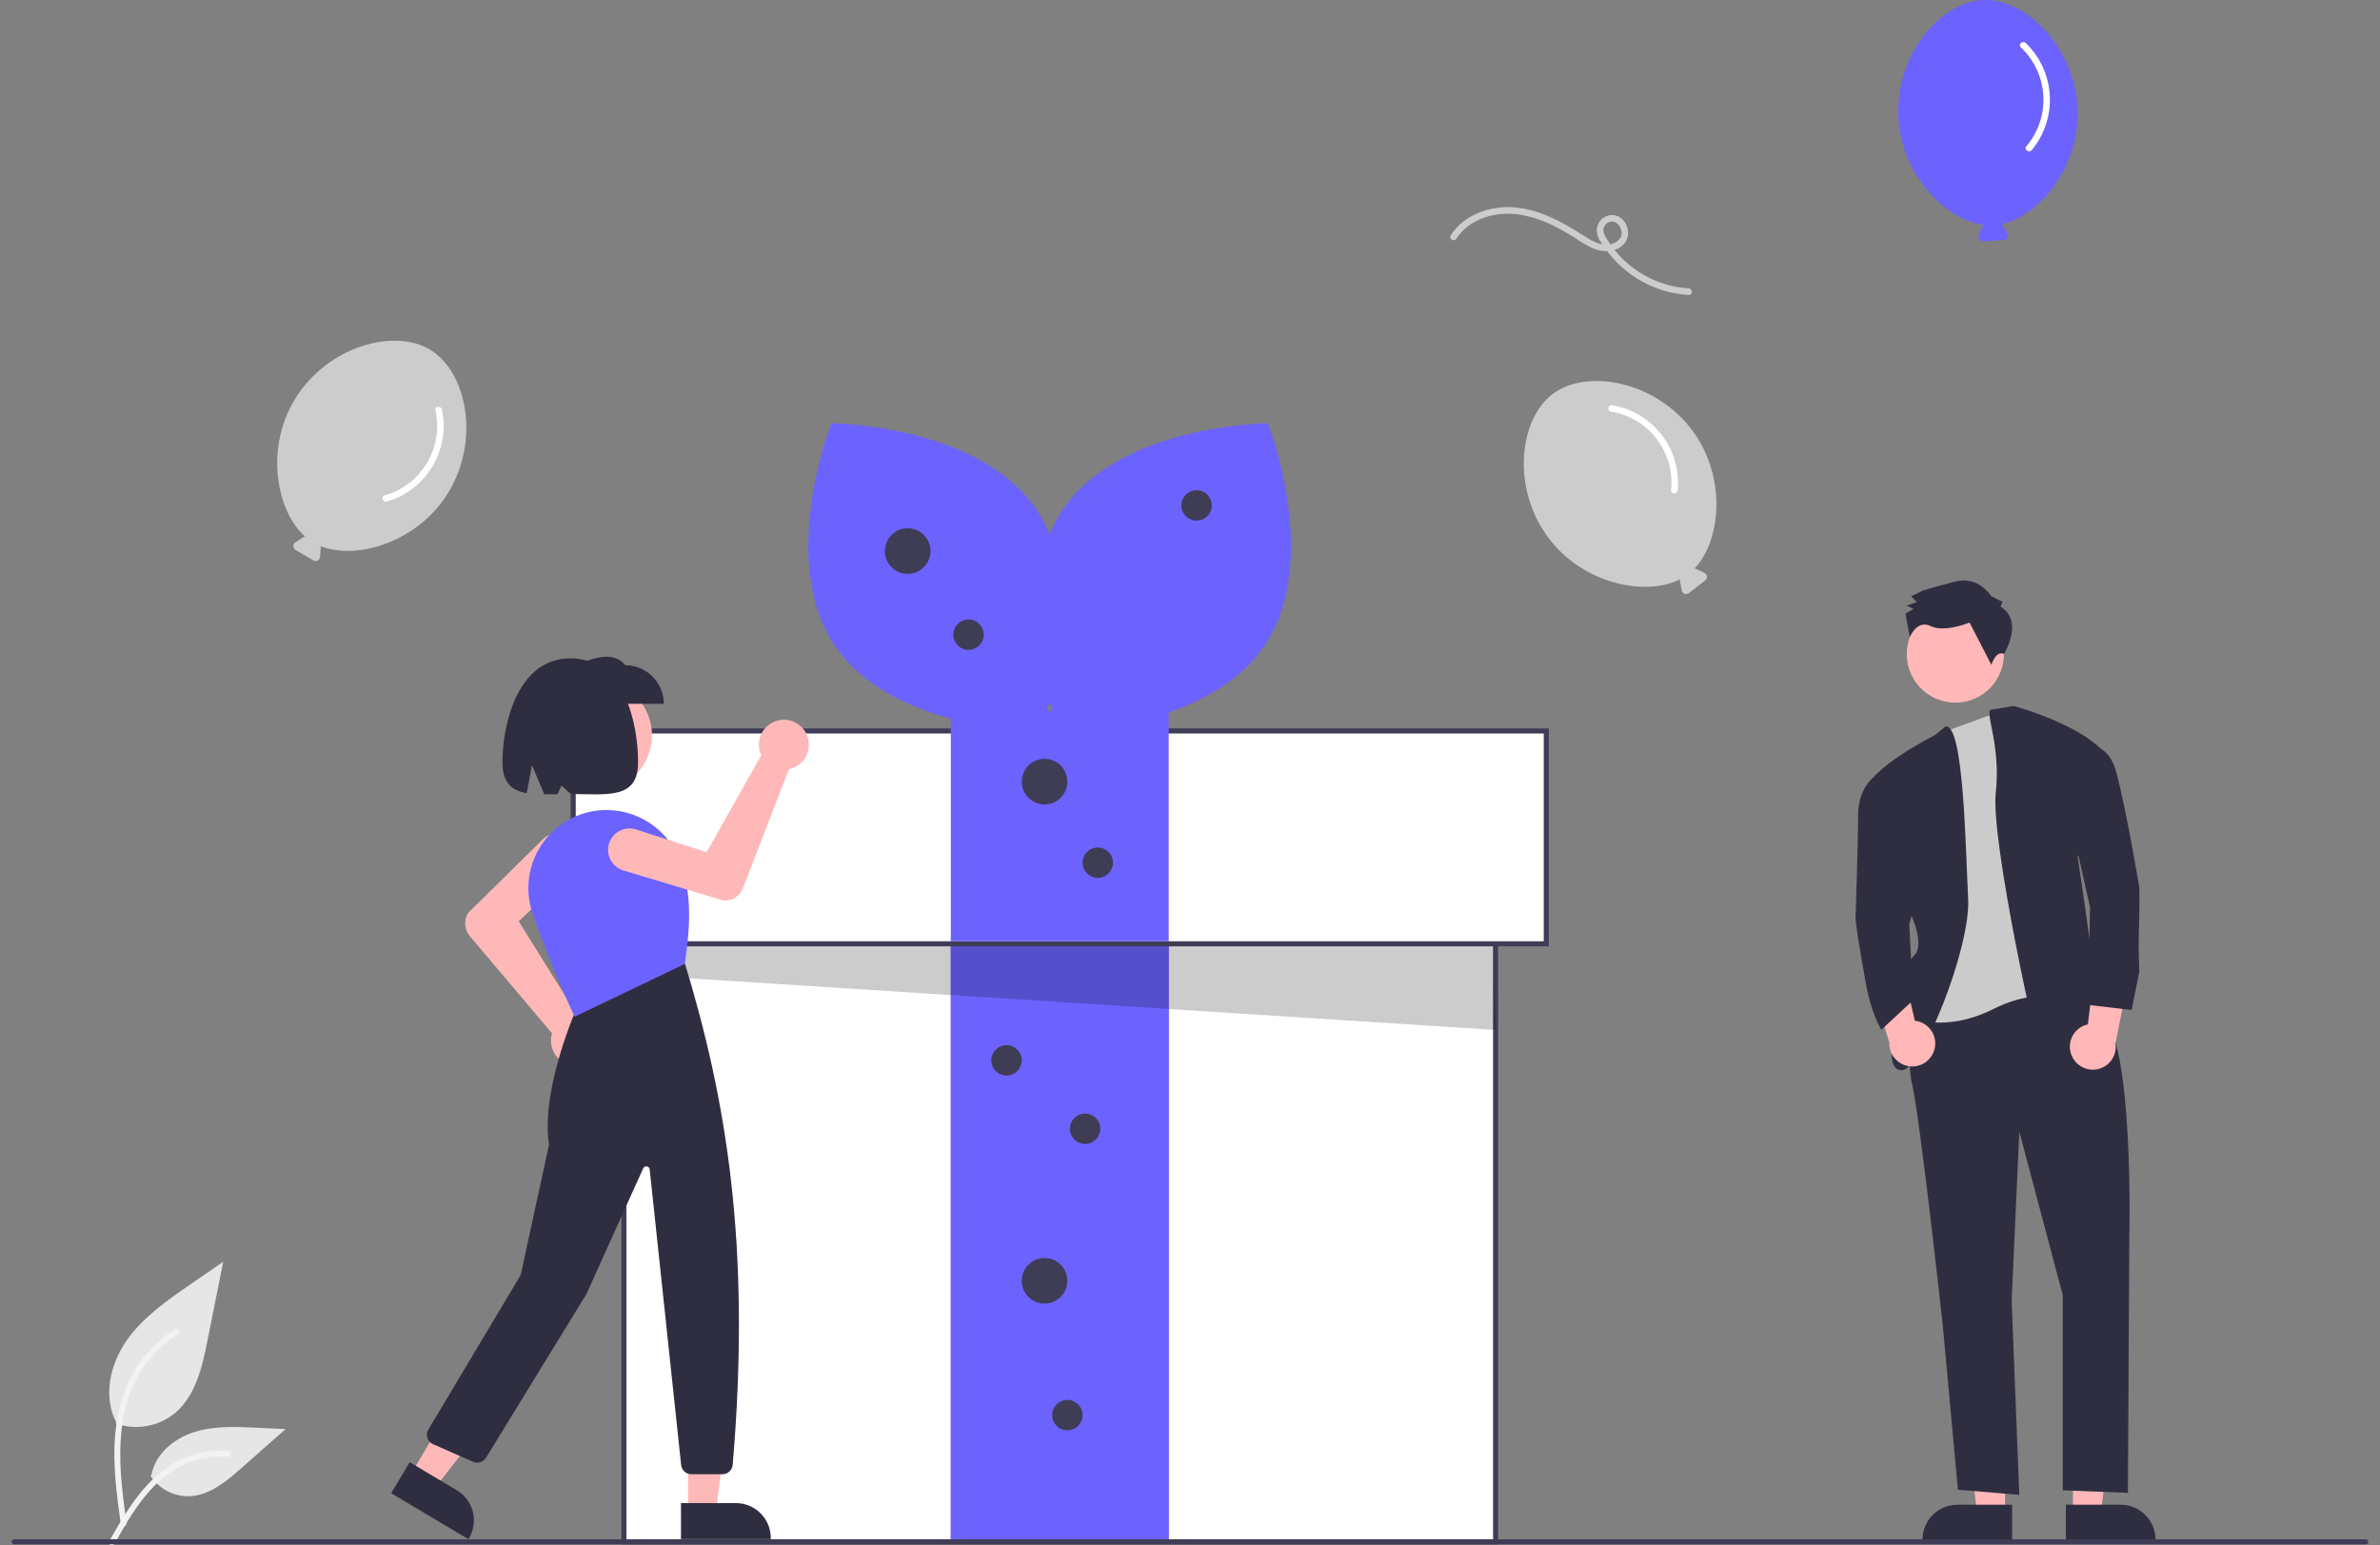 <svg  viewBox="0 0 154 100" fill="none" xmlns="http://www.w3.org/2000/svg">
<rect x="0" y="0" width="154" height="100" fill="#808080" stroke="none"/>
<g id="undraw_gift_re_qr17 (1) 1" clip-path="url(#clip0_584_4683)">
<path id="Path 438" d="M7.488 92.115C8.131 92.341 8.822 92.398 9.493 92.279C10.165 92.161 10.794 91.872 11.322 91.439C12.664 90.312 13.086 88.456 13.428 86.737L14.441 81.651L12.32 83.112C10.794 84.162 9.234 85.246 8.178 86.768C7.122 88.289 6.661 90.366 7.509 92.013" fill="#E6E6E6"/>
<path id="Path 439" d="M7.815 98.626C7.548 96.681 7.273 94.71 7.461 92.744C7.628 90.998 8.16 89.293 9.245 87.894C9.821 87.153 10.521 86.519 11.315 86.018C11.522 85.888 11.712 86.216 11.506 86.346C10.133 87.214 9.07 88.496 8.472 90.007C7.812 91.687 7.706 93.518 7.819 95.303C7.888 96.382 8.034 97.454 8.181 98.525C8.193 98.574 8.185 98.625 8.161 98.668C8.136 98.711 8.096 98.744 8.049 98.758C8 98.772 7.948 98.765 7.905 98.74C7.861 98.715 7.829 98.674 7.815 98.626L7.815 98.626Z" fill="#F2F2F2"/>
<path id="Path 442" d="M9.737 95.505C10.013 95.924 10.392 96.266 10.838 96.496C11.284 96.726 11.782 96.838 12.284 96.82C13.573 96.759 14.648 95.859 15.615 95.005L18.477 92.478L16.583 92.387C15.221 92.322 13.824 92.261 12.527 92.681C11.229 93.102 10.033 94.112 9.796 95.455" fill="#E6E6E6"/>
<path id="Path 443" d="M7.06 99.744C8.346 97.47 9.837 94.942 12.501 94.134C13.242 93.91 14.018 93.83 14.789 93.898C15.032 93.919 14.972 94.293 14.729 94.272C13.437 94.165 12.147 94.506 11.077 95.239C10.047 95.939 9.246 96.914 8.567 97.947C8.152 98.58 7.779 99.24 7.407 99.899C7.288 100.11 6.94 99.957 7.06 99.744Z" fill="#F2F2F2"/>
<path id="Vector" d="M96.775 51.727H40.37V99.769H96.775V51.727Z" fill="white"/>
<path id="Vector_2" d="M96.939 99.934H40.206V51.563H96.939V99.934ZM40.534 99.606H96.611V51.891H40.534V99.606Z" fill="#3F3D56"/>
<path id="Vector_3" d="M75.623 61.073H61.522V99.77H75.623V61.073Z" fill="#6C63FF"/>
<path id="Vector_4" d="M75.623 61.073H61.522V99.77H75.623V61.073Z" fill="#6C63FF"/>
<path id="Vector_5" opacity="0.2" d="M40.534 55.252V63.047L96.775 66.648L96.609 57.03L40.534 55.252Z" fill="black"/>
<path id="Vector_6" d="M100.054 47.3H37.09V61.073H100.054V47.3Z" fill="white"/>
<path id="Vector_7" d="M100.218 61.237H36.926V47.136H100.218V61.237ZM37.254 60.909H99.89V47.464H37.254V60.909Z" fill="#3F3D56"/>
<path id="Vector_8" d="M75.623 45.988H61.522V60.909H75.623V45.988Z" fill="#6C63FF"/>
<path id="Vector_9" d="M67.063 32.978C70.785 38.496 67.278 47.37 67.278 47.37C67.278 47.37 57.736 47.299 54.013 41.781C50.291 36.263 53.798 27.389 53.798 27.389C53.798 27.389 63.34 27.46 67.063 32.978Z" fill="#6C63FF"/>
<path id="Vector_10" d="M68.77 32.978C65.048 38.496 68.555 47.37 68.555 47.37C68.555 47.37 78.097 47.299 81.82 41.781C85.542 36.263 82.035 27.389 82.035 27.389C82.035 27.389 72.493 27.46 68.77 32.978Z" fill="#6C63FF"/>
<path id="Vector_11" d="M58.734 37.134C59.549 37.134 60.21 36.473 60.21 35.658C60.21 34.843 59.549 34.182 58.734 34.182C57.919 34.182 57.259 34.843 57.259 35.658C57.259 36.473 57.919 37.134 58.734 37.134Z" fill="#3F3D56"/>
<path id="Vector_12" d="M67.589 52.055C68.404 52.055 69.064 51.394 69.064 50.579C69.064 49.764 68.404 49.103 67.589 49.103C66.774 49.103 66.113 49.764 66.113 50.579C66.113 51.394 66.774 52.055 67.589 52.055Z" fill="#3F3D56"/>
<path id="Vector_13" d="M67.589 84.357C68.404 84.357 69.064 83.696 69.064 82.881C69.064 82.066 68.404 81.405 67.589 81.405C66.774 81.405 66.113 82.066 66.113 82.881C66.113 83.696 66.774 84.357 67.589 84.357Z" fill="#3F3D56"/>
<path id="Vector_14" d="M62.669 42.053C63.213 42.053 63.653 41.612 63.653 41.069C63.653 40.525 63.213 40.085 62.669 40.085C62.126 40.085 61.686 40.525 61.686 41.069C61.686 41.612 62.126 42.053 62.669 42.053Z" fill="#3F3D56"/>
<path id="Vector_15" d="M77.427 33.69C77.97 33.69 78.41 33.25 78.41 32.706C78.41 32.163 77.97 31.723 77.427 31.723C76.883 31.723 76.443 32.163 76.443 32.706C76.443 33.25 76.883 33.69 77.427 33.69Z" fill="#3F3D56"/>
<path id="Vector_16" d="M71.032 56.81C71.575 56.81 72.016 56.369 72.016 55.826C72.016 55.283 71.575 54.842 71.032 54.842C70.489 54.842 70.048 55.283 70.048 55.826C70.048 56.369 70.489 56.81 71.032 56.81Z" fill="#3F3D56"/>
<path id="Vector_17" d="M65.129 69.6C65.672 69.6 66.113 69.159 66.113 68.616C66.113 68.072 65.672 67.632 65.129 67.632C64.586 67.632 64.145 68.072 64.145 68.616C64.145 69.159 64.586 69.6 65.129 69.6Z" fill="#3F3D56"/>
<path id="Vector_18" d="M70.212 74.027C70.755 74.027 71.196 73.586 71.196 73.043C71.196 72.499 70.755 72.059 70.212 72.059C69.669 72.059 69.228 72.499 69.228 73.043C69.228 73.586 69.669 74.027 70.212 74.027Z" fill="#3F3D56"/>
<path id="Vector_19" d="M69.064 92.555C69.608 92.555 70.048 92.115 70.048 91.571C70.048 91.028 69.608 90.587 69.064 90.587C68.521 90.587 68.081 91.028 68.081 91.571C68.081 92.115 68.521 92.555 69.064 92.555Z" fill="#3F3D56"/>
<path id="Vector_20" d="M129.738 97.958L127.939 97.958L127.083 91.018L129.738 91.018L129.738 97.958Z" fill="#FFB7B7"/>
<path id="Vector_21" d="M130.197 99.702L124.395 99.702V99.629C124.395 99.03 124.633 98.456 125.057 98.032C125.48 97.609 126.055 97.371 126.653 97.371L130.197 97.371L130.197 99.702Z" fill="#2F2E41"/>
<path id="Vector_22" d="M134.133 97.958L135.932 97.958L136.788 91.018L134.132 91.018L134.133 97.958Z" fill="#FFB7B7"/>
<path id="Vector_23" d="M133.674 97.371L137.217 97.371C137.816 97.371 138.391 97.609 138.814 98.032C139.238 98.456 139.475 99.03 139.476 99.629V99.702L133.674 99.702L133.674 97.371Z" fill="#2F2E41"/>
<path id="Vector_24" d="M129.338 43.723C130.111 42.168 129.477 40.281 127.921 39.508C126.366 38.735 124.478 39.369 123.705 40.925C122.933 42.48 123.567 44.368 125.123 45.141C126.678 45.913 128.565 45.279 129.338 43.723Z" fill="#FFB7B7"/>
<path id="Vector_25" d="M124.206 63.959C124.206 63.959 123.213 68.096 123.71 70.083C124.206 72.069 125.696 85.641 125.696 85.641L126.689 96.4L130.661 96.731L130.165 84.152L130.661 73.228L133.475 83.821V96.438L137.688 96.603L137.779 80.179C137.779 80.179 138.11 67.269 135.958 65.614C133.806 63.959 133.475 63.627 133.475 63.627L124.206 63.959Z" fill="#2F2E41"/>
<path id="Vector_26" d="M130.203 45.752L133.972 47.738L134.468 64.952C134.468 64.952 132.317 63.627 129.006 65.283C125.696 66.938 123.544 65.779 123.544 65.779L125.53 58.331L124.703 48.4L125.886 47.325L130.203 45.752Z" fill="#CBCBCB"/>
<path id="Vector_27" d="M125.887 47.013L125.199 47.573C125.199 47.573 120.896 49.724 120.73 51.214L123.71 59.324C123.71 59.324 124.537 61.145 123.875 61.807C123.213 62.469 122.551 64.124 122.716 64.952C122.882 65.78 121.723 69.255 123.047 69.255C124.372 69.255 127.516 61.311 127.351 58.166C127.185 55.021 127.071 46.783 125.887 47.013Z" fill="#2F2E41"/>
<path id="Vector_28" d="M128.78 45.938L130.296 45.686C130.296 45.686 135.924 47.176 136.751 49.658L134.434 55.452C134.434 55.452 136.089 66.045 135.593 66.045H135.096C135.096 66.045 136.42 67.038 135.593 67.369C134.765 67.7 132.779 70.348 132.282 69.19C131.786 68.031 128.806 54.293 129.137 51.314C129.468 48.334 128.486 46.25 128.78 45.938Z" fill="#2F2E41"/>
<path id="Vector_29" d="M129.438 39.245L129.585 38.949L128.844 38.58C128.844 38.58 128.027 37.25 126.547 37.624C125.068 37.998 124.402 38.221 124.402 38.221L123.663 38.593L124.034 38.963L123.368 39.186L123.813 39.407L123.295 39.705L123.574 41.229C123.574 41.229 124.036 40.073 124.926 40.515C125.815 40.957 127.442 40.286 127.442 40.286L128.855 43.022C128.855 43.022 129.147 42.063 129.667 42.319C129.667 42.319 130.995 40.203 129.438 39.245Z" fill="#2F2E41"/>
<path id="Vector_30" d="M134.042 68.289C133.96 68.089 133.923 67.874 133.933 67.659C133.944 67.443 134.001 67.232 134.102 67.041C134.202 66.851 134.344 66.684 134.515 66.554C134.687 66.423 134.886 66.332 135.097 66.287L135.734 61.081L137.81 62.847L136.886 67.519C136.939 67.879 136.859 68.245 136.659 68.549C136.46 68.853 136.157 69.073 135.806 69.168C135.455 69.263 135.082 69.225 134.757 69.064C134.432 68.901 134.177 68.626 134.042 68.289Z" fill="#FFB7B7"/>
<path id="Vector_31" d="M125.162 67.931C125.222 67.723 125.236 67.506 125.203 67.292C125.17 67.079 125.091 66.876 124.97 66.697C124.85 66.518 124.692 66.367 124.507 66.255C124.323 66.144 124.116 66.075 123.901 66.052L122.716 60.943L120.838 62.919L122.252 67.467C122.238 67.83 122.357 68.186 122.587 68.467C122.817 68.748 123.143 68.934 123.501 68.992C123.86 69.049 124.227 68.972 124.533 68.777C124.84 68.581 125.063 68.28 125.162 67.931Z" fill="#FFB7B7"/>
<path id="Vector_32" d="M134.122 48.31C134.122 48.31 136.273 47.482 136.936 49.965C137.598 52.448 138.425 57.413 138.425 57.413C138.466 60.174 138.32 60.174 138.425 62.875L137.929 65.358L135.115 65.027L135.238 58.707L133.791 52.282L134.122 48.31Z" fill="#2F2E41"/>
<path id="Vector_33" d="M122.22 50.221L121.2 50.33C121.2 50.33 120.234 51.048 120.234 52.703C120.234 54.359 120.068 59.324 120.068 59.324C120.068 59.324 119.974 59.44 120.73 63.628C121.099 65.669 121.735 66.632 121.735 66.632L123.79 64.724L123.544 59.821L124.206 57.172L122.22 50.221Z" fill="#2F2E41"/>
<path id="Vector_34" d="M153.081 99.933H0.919C0.875 99.933 0.833 99.916 0.803 99.885C0.772 99.855 0.755 99.813 0.755 99.769C0.755 99.726 0.772 99.684 0.803 99.653C0.833 99.623 0.875 99.606 0.919 99.606H153.081C153.125 99.606 153.167 99.623 153.197 99.653C153.228 99.684 153.245 99.726 153.245 99.769C153.245 99.813 153.228 99.855 153.197 99.885C153.167 99.916 153.125 99.933 153.081 99.933Z" fill="#3F3D56"/>
<path id="Vector_35" d="M38.574 51.196C40.569 51.196 42.186 49.579 42.186 47.584C42.186 45.59 40.569 43.973 38.574 43.973C36.579 43.973 34.962 45.59 34.962 47.584C34.962 49.579 36.579 51.196 38.574 51.196Z" fill="#FFB8B8"/>
<path id="Vector_36" d="M37.27 68.957C37.224 68.957 37.178 68.954 37.133 68.95C36.906 68.931 36.685 68.865 36.485 68.755C36.286 68.644 36.112 68.493 35.975 68.311C35.837 68.129 35.74 67.92 35.69 67.698C35.639 67.476 35.636 67.245 35.681 67.022C35.691 66.97 35.704 66.918 35.72 66.868L30.389 60.563C30.216 60.356 30.113 60.099 30.098 59.829C30.082 59.559 30.154 59.291 30.302 59.065L30.312 59.054L35.11 54.322C35.372 54.064 35.726 53.92 36.094 53.923C36.462 53.925 36.813 54.074 37.072 54.336C37.33 54.598 37.473 54.952 37.471 55.32C37.468 55.688 37.32 56.039 37.058 56.298C37.052 56.303 37.046 56.309 37.039 56.315L33.564 59.619L37.369 65.725C37.441 65.729 37.513 65.738 37.583 65.752C37.977 65.83 38.327 66.052 38.566 66.375C38.805 66.697 38.916 67.097 38.877 67.496C38.838 67.895 38.652 68.266 38.355 68.536C38.058 68.806 37.671 68.956 37.27 68.957Z" fill="#FFB8B8"/>
<path id="Vector_37" d="M44.522 97.852H46.325L47.183 90.898L44.522 90.899L44.522 97.852Z" fill="#FFB8B8"/>
<path id="Vector_38" d="M44.063 97.264L47.613 97.264C48.213 97.264 48.789 97.502 49.213 97.926C49.638 98.351 49.876 98.926 49.876 99.526V99.6L44.063 99.6L44.063 97.264Z" fill="#2F2E41"/>
<path id="Vector_39" d="M26.603 95.36L28.152 96.282L32.447 90.746L30.16 89.385L26.603 95.36Z" fill="#FFB8B8"/>
<path id="Vector_40" d="M26.509 94.619L29.56 96.435C30.075 96.742 30.448 97.241 30.595 97.823C30.743 98.405 30.653 99.021 30.346 99.537L30.309 99.6L25.314 96.626L26.509 94.619Z" fill="#2F2E41"/>
<path id="Vector_41" d="M46.751 95.396H44.732C44.569 95.396 44.411 95.336 44.289 95.227C44.168 95.117 44.091 94.967 44.074 94.804L42.039 75.673C42.033 75.625 42.013 75.579 41.979 75.544C41.946 75.509 41.902 75.486 41.854 75.478C41.806 75.471 41.757 75.479 41.715 75.502C41.672 75.525 41.638 75.561 41.618 75.605L37.947 83.736L31.446 94.335C31.362 94.471 31.232 94.572 31.079 94.62C30.927 94.668 30.762 94.659 30.616 94.595L28.019 93.452C27.933 93.415 27.856 93.359 27.793 93.289C27.73 93.219 27.683 93.137 27.655 93.048C27.626 92.958 27.617 92.864 27.628 92.771C27.638 92.678 27.669 92.588 27.717 92.507L33.693 82.501L35.525 74.071C34.949 70.415 37.42 64.979 37.445 64.925L37.457 64.898L44.264 62.238L44.298 62.28C46.983 71.089 48.618 80.569 47.41 94.79C47.395 94.955 47.32 95.108 47.198 95.221C47.076 95.333 46.916 95.395 46.751 95.396Z" fill="#2F2E41"/>
<path id="Vector_42" d="M37.183 65.789L37.151 65.723C37.136 65.691 35.623 62.499 34.456 59.087C34.232 58.427 34.147 57.728 34.207 57.034C34.267 56.34 34.471 55.665 34.805 55.054C35.144 54.436 35.607 53.895 36.165 53.466C36.724 53.036 37.365 52.728 38.049 52.559C39.237 52.275 40.487 52.426 41.572 52.986C42.657 53.546 43.505 54.477 43.961 55.61C44.887 57.924 44.592 60.394 44.314 62.337L44.309 62.376L44.273 62.393L37.183 65.789Z" fill="#6C63FF"/>
<path id="Vector_43" d="M42.953 45.544H37.218V43.044C38.477 42.544 39.709 42.119 40.453 43.044C41.116 43.044 41.752 43.307 42.221 43.776C42.69 44.245 42.953 44.881 42.953 45.544Z" fill="#2F2E41"/>
<path id="Vector_44" d="M36.9 42.603C33.472 42.603 32.512 46.901 32.512 49.325C32.512 50.677 33.123 51.161 34.084 51.325L34.424 49.515L35.219 51.402C35.489 51.404 35.772 51.398 36.066 51.393L36.336 50.838L36.936 51.383C39.343 51.387 41.288 51.738 41.288 49.325C41.288 46.901 40.447 42.603 36.9 42.603Z" fill="#2F2E41"/>
<path id="Vector_45" d="M52.14 47.413C52.162 47.453 52.182 47.494 52.201 47.536C52.293 47.744 52.34 47.97 52.339 48.198C52.338 48.426 52.289 48.651 52.195 48.859C52.101 49.066 51.964 49.252 51.793 49.403C51.623 49.554 51.422 49.667 51.204 49.735C51.154 49.751 51.102 49.764 51.05 49.774L48.073 57.475C47.975 57.727 47.798 57.94 47.569 58.083C47.339 58.226 47.07 58.292 46.801 58.27L46.786 58.267L40.333 56.324C39.981 56.218 39.686 55.976 39.512 55.652C39.338 55.328 39.3 54.949 39.406 54.597C39.512 54.245 39.754 53.949 40.077 53.775C40.401 53.601 40.781 53.562 41.133 53.668C41.141 53.67 41.149 53.673 41.157 53.676L45.723 55.141L49.257 48.875C49.226 48.81 49.199 48.743 49.178 48.674C49.058 48.291 49.085 47.877 49.253 47.513C49.421 47.148 49.719 46.86 50.088 46.703C50.457 46.545 50.872 46.531 51.251 46.662C51.63 46.794 51.947 47.061 52.14 47.413Z" fill="#FFB8B8"/>
<path id="Vector_46" d="M109.502 27.853C107.089 24.625 102.675 23.846 100.481 25.485C98.287 27.124 97.783 31.579 100.195 34.807C102.428 37.795 106.473 38.61 108.701 37.491C108.694 37.526 108.694 37.562 108.7 37.597L108.826 38.218C108.835 38.265 108.857 38.309 108.888 38.346C108.919 38.383 108.96 38.411 109.005 38.427C109.05 38.444 109.099 38.449 109.147 38.441C109.195 38.434 109.24 38.415 109.278 38.385L110.341 37.554C110.379 37.524 110.409 37.485 110.428 37.441C110.447 37.396 110.454 37.347 110.449 37.3C110.443 37.252 110.426 37.206 110.398 37.166C110.37 37.127 110.332 37.095 110.289 37.075L109.717 36.802C109.696 36.793 109.675 36.787 109.654 36.783C111.371 34.967 111.739 30.847 109.502 27.853Z" fill="#CCCCCC"/>
<path id="Vector_47" d="M104.225 26.634C105.405 26.822 106.468 27.455 107.195 28.403C107.921 29.352 108.256 30.543 108.13 31.731C108.104 32.003 108.529 32.001 108.555 31.731C108.676 30.45 108.309 29.171 107.527 28.15C106.745 27.129 105.606 26.441 104.338 26.224C104.071 26.179 103.956 26.588 104.225 26.634Z" fill="white"/>
<path id="Vector_48" d="M28.99 31.902C31.099 28.468 30.192 24.077 27.858 22.644C25.524 21.211 21.199 22.388 19.09 25.822C17.138 29 17.875 33.06 19.738 34.718C19.703 34.724 19.669 34.737 19.639 34.755L19.108 35.102C19.067 35.128 19.035 35.164 19.012 35.207C18.989 35.25 18.978 35.297 18.98 35.346C18.981 35.394 18.994 35.441 19.019 35.483C19.043 35.525 19.078 35.559 19.12 35.584L20.285 36.265C20.327 36.289 20.374 36.303 20.422 36.304C20.47 36.305 20.518 36.294 20.561 36.271C20.604 36.248 20.64 36.215 20.666 36.175C20.692 36.134 20.707 36.087 20.711 36.039L20.752 35.407C20.753 35.385 20.752 35.363 20.747 35.341C23.069 36.267 27.033 35.087 28.99 31.902Z" fill="#CCCCCC"/>
<path id="Vector_49" d="M28.174 26.548C28.435 27.714 28.239 28.936 27.626 29.961C27.013 30.987 26.03 31.738 24.879 32.059C24.617 32.136 24.775 32.53 25.036 32.454C26.271 32.094 27.324 31.281 27.984 30.177C28.645 29.073 28.863 27.76 28.596 26.502C28.54 26.236 28.116 26.281 28.174 26.548Z" fill="white"/>
<path id="Vector_50" d="M134.432 7.039C134.256 3.013 131.046 -0.117 128.31 0.003C125.574 0.123 122.649 3.521 122.826 7.547C122.989 11.274 125.873 14.224 128.345 14.553C128.32 14.578 128.299 14.608 128.284 14.64L128.039 15.224C128.02 15.269 128.013 15.318 128.018 15.366C128.023 15.414 128.041 15.459 128.069 15.499C128.097 15.538 128.135 15.57 128.178 15.59C128.222 15.611 128.27 15.62 128.318 15.617L129.665 15.529C129.713 15.526 129.76 15.511 129.801 15.484C129.841 15.458 129.874 15.422 129.897 15.379C129.92 15.337 129.931 15.289 129.93 15.241C129.929 15.192 129.916 15.145 129.891 15.103L129.572 14.556C129.56 14.537 129.546 14.52 129.531 14.505C131.972 13.971 134.596 10.773 134.432 7.039Z" fill="#6C63FF"/>
<path id="Vector_51" d="M130.758 3.061C131.627 3.88 132.149 5.002 132.216 6.195C132.282 7.388 131.888 8.561 131.115 9.472C130.941 9.682 131.293 9.92 131.467 9.711C132.288 8.721 132.705 7.457 132.633 6.173C132.562 4.889 132.008 3.679 131.082 2.786C130.886 2.598 130.561 2.871 130.758 3.061Z" fill="white"/>
<path id="Vector_52" d="M109.265 18.661C108.21 18.595 107.186 18.279 106.277 17.741C105.368 17.202 104.599 16.456 104.034 15.563C103.876 15.31 103.669 15.031 103.779 14.72C103.817 14.6 103.895 14.497 103.999 14.428C104.103 14.358 104.228 14.326 104.353 14.336C104.676 14.376 104.885 14.692 104.925 14.995C104.97 15.338 104.727 15.608 104.428 15.736C103.697 16.048 102.959 15.566 102.363 15.181C101.005 14.304 99.512 13.511 97.867 13.411C96.345 13.319 94.713 13.915 93.866 15.235C93.718 15.466 94.086 15.68 94.233 15.45C95.073 14.141 96.77 13.671 98.246 13.873C99.125 14.012 99.975 14.3 100.757 14.726C101.162 14.936 101.556 15.169 101.941 15.415C102.308 15.671 102.697 15.894 103.103 16.081C103.78 16.359 104.677 16.337 105.15 15.697C105.592 15.099 105.251 14.104 104.512 13.936C104.35 13.904 104.183 13.912 104.025 13.961C103.868 14.01 103.724 14.097 103.609 14.214C103.493 14.332 103.408 14.477 103.362 14.635C103.315 14.794 103.309 14.961 103.344 15.123C103.417 15.475 103.682 15.819 103.888 16.107C104.504 16.974 105.307 17.692 106.238 18.207C107.168 18.723 108.203 19.023 109.265 19.086C109.538 19.1 109.538 18.675 109.265 18.661Z" fill="#CCCCCC"/>
</g>
<defs>
<clipPath id="clip0_584_4683">
<rect width="152.491" height="100" fill="white" transform="translate(0.755)"/>
</clipPath>
</defs>
</svg>
